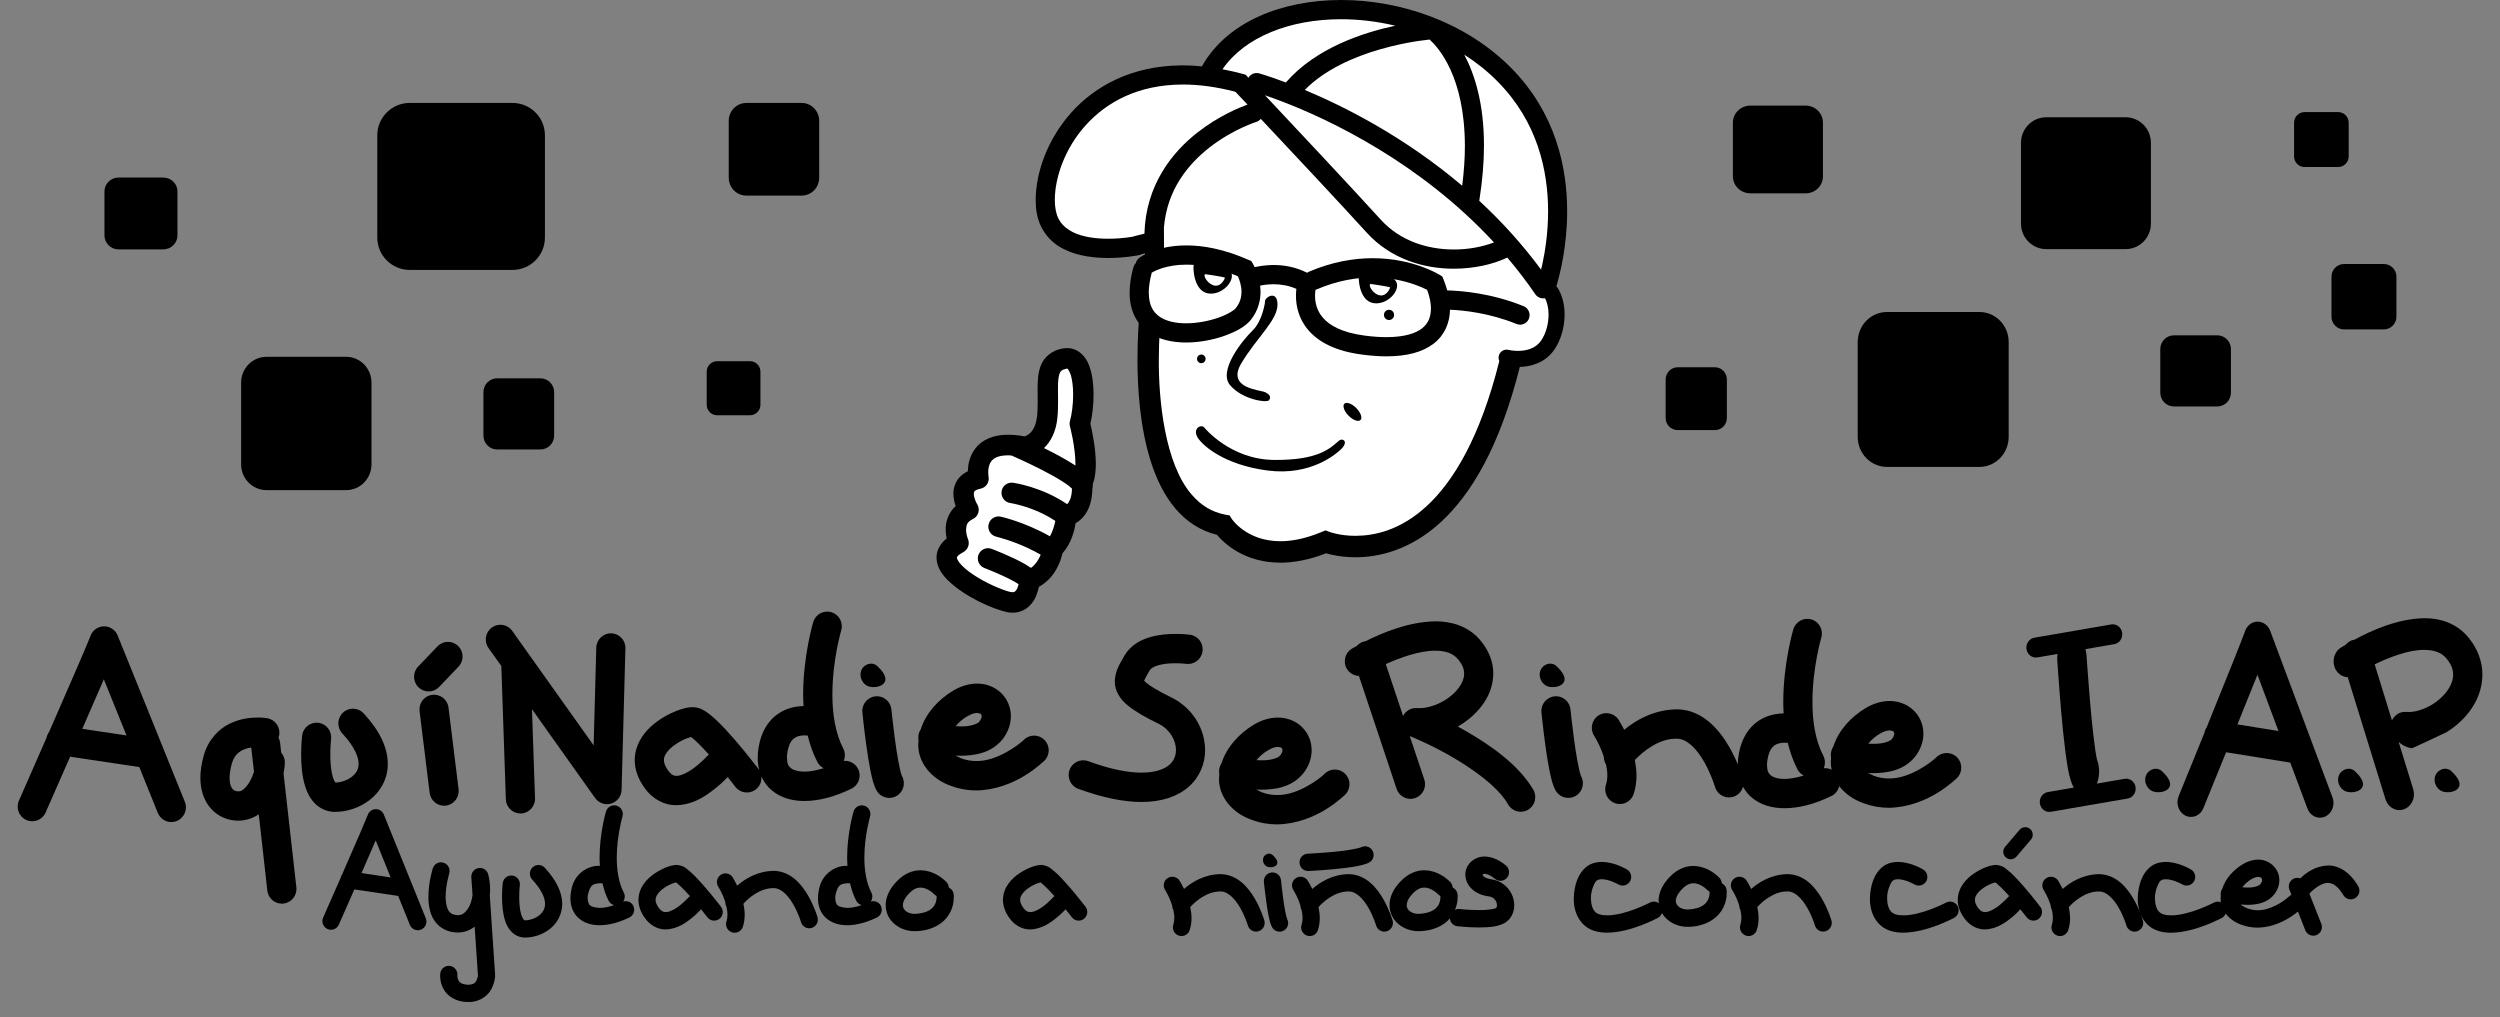 <?xml version="1.0" encoding="utf-8"?>
<!-- Generator: Adobe Illustrator 25.0.0, SVG Export Plug-In . SVG Version: 6.00 Build 0)  -->
<svg version="1.1" id="Capa_1" xmlns="http://www.w3.org/2000/svg" xmlns:xlink="http://www.w3.org/1999/xlink" x="0px" y="0px"
	 viewBox="0 0 853 347" style="enable-background:new 0 0 853 347;" xml:space="preserve">
<rect x="0" y="0" width="853" height="347" fill="#808080" stroke="none"/>
<style type="text/css">
	.st0{fill:#FFFFFF;}
	.st1{fill-rule:evenodd;clip-rule:evenodd;}
	.st2{fill:none;}
</style>
<g>
	<polygon class="st0" points="348.37,204.76 369.33,168.75 370.25,125.76 360.67,122.45 356.22,140.04 351.71,153.14 339.4,152.49 
		329.07,167.08 323.61,190.47 334.95,201.42 	"/>
	<g>
		<g>
			<path id="XMLID_122_" d="M55.6,255.08c-0.01-0.03-0.02-0.07-0.03-0.1c-6.69-16.55-15.43-38.15-15.43-38.17
				c-0.79-1.94-2.74-3.21-4.85-3.1c-2.08,0.1-3.88,1.49-4.5,3.49l0,0c-0.52,1.51-6.77,15.93-12.66,29.38
				c-0.46,1.06-0.92,2.11-1.37,3.15c-0.41,0.57-0.72,1.21-0.87,1.96c-5.05,11.54-9.42,21.46-9.43,21.48
				c-1.12,2.53,0.01,5.5,2.53,6.61c2.51,1.13,5.46-0.01,6.57-2.54l0,0c0,0,3.78-8.59,8.37-19.05l23.6,3.53
				c3.45,8.57,6.15,15.19,6.31,15.62c0.78,1.96,2.66,3.15,4.63,3.15c0.62,0,1.24-0.11,1.84-0.36c2.55-1.03,3.8-3.95,2.78-6.51
				C62.88,273.09,59.61,264.99,55.6,255.08z M28.08,248.68c2.62-6.01,5.23-11.99,7.35-16.91c2.22,5.51,5,12.4,7.73,19.16
				L28.08,248.68z"/>
			<path id="XMLID_119_" d="M96.74,263.88c0.25-1.28,0.43-2.55,0.45-3.8c0-1.25-0.49-2.39-1.24-3.27l-0.38-3.39
				c-0.07-0.63-0.26-1.2-0.53-1.74c0.1-0.27,0.18-0.56,0.23-0.86c0.45-2.72-1.38-5.3-4.08-5.76c-0.2-0.05-1.42-0.24-3.22-0.24
				c-2.4,0.01-5.97,0.31-9.65,2.12c-3.68,1.77-7.37,5.49-8.84,10.98c-0.73,2.67-1.11,5.15-1.11,7.48
				c-0.01,4.17,1.25,7.94,3.72,10.62c2.41,2.66,5.84,3.99,9.12,3.99c0.02,0,0.04,0,0.06,0c0.67,0,1.24-0.05,1.73-0.11
				c2.07-0.32,3.81-1.07,5.29-2.05l2.92,26.02c0.29,2.56,2.44,4.46,4.95,4.46c0.18,0,0.37-0.02,0.56-0.04
				c2.73-0.3,4.71-2.79,4.4-5.53L96.74,263.88z M85.21,266.67c-1.29,2.3-2.91,3.33-3.42,3.3c-0.18,0.02-0.39,0.03-0.52,0.03
				c-0.86-0.02-1.38-0.26-1.86-0.74c-0.46-0.52-1.07-1.56-1.07-3.84c0-1.27,0.2-2.85,0.73-4.77c0.84-2.83,2.05-3.83,3.66-4.71
				c0.9-0.45,1.97-0.74,2.99-0.89l0.94,8.26C86.31,264.43,85.82,265.64,85.21,266.67z"/>
			<path id="XMLID_118_" d="M117.02,243.15c-2.01,1.89-2.13,5.06-0.24,7.08c4.51,4.85,5.6,8.39,5.58,10.4
				c-0.03,1.93-0.8,3.19-2.37,4.45c-1.53,1.19-3.85,1.94-5.57,1.93c-0.24-0.29-0.86-1.46-1.18-3.17c-0.39-1.92-0.54-4.31-0.54-6.41
				c0-3,0.28-5.25,0.26-5.26c0.33-2.75-1.63-5.23-4.35-5.56c-2.73-0.32-5.21,1.64-5.52,4.39l0,0c-0.02,0.12-0.34,2.83-0.34,6.42
				c0.02,3.31,0.21,7.3,1.45,11.13c0.64,1.9,1.54,3.84,3.21,5.55c1.59,1.68,4.15,2.91,6.78,2.91c0.05,0,0.11,0,0.15,0
				c4.03-0.02,8.16-1.31,11.67-3.96c3.48-2.6,6.34-7.04,6.3-12.44c-0.02-5.54-2.74-11.28-8.26-17.23
				C122.17,241.38,119.03,241.26,117.02,243.15z"/>
			<path id="XMLID_117_" d="M153.03,241.43c-0.33-2.74-2.82-4.7-5.55-4.35c-2.73,0.33-4.66,2.85-4.32,5.58l3.43,27.85
				c0.31,2.54,2.46,4.4,4.93,4.4c0.21,0,0.41-0.02,0.62-0.04c2.73-0.34,4.66-2.85,4.33-5.6L153.03,241.43z"/>
			<path id="XMLID_116_" d="M149.26,220.54l-6.59,6.89c-1.92,2-1.85,5.17,0.14,7.08c0.96,0.93,2.21,1.41,3.45,1.41
				c1.3,0,2.6-0.53,3.58-1.55l6.59-6.9c1.92-1.99,1.86-5.16-0.13-7.08C154.31,218.48,151.17,218.54,149.26,220.54z"/>
			<path id="XMLID_115_" d="M399.78,238.02c-4.53-2.2-7.36-3.94-8.66-5.05c-0.36-0.3-0.6-0.55-0.75-0.71c0.2-0.55,0.9-1.84,1.9-3.53
				c0.21-0.46,1.08-1.2,2.89-1.73c1.73-0.52,4.04-0.71,5.9-0.69c1.09,0,2.03,0.05,2.68,0.1c0.66,0.06,0.95,0.1,0.95,0.1
				c2.73,0.37,5.25-1.55,5.61-4.29c0.38-2.74-1.53-5.28-4.25-5.64l0,0c-0.15-0.02-2.16-0.29-4.98-0.29
				c-2.47,0.01-5.54,0.19-8.68,1.11c-3.08,0.9-6.62,2.64-8.76,6.35c-1.29,2.48-3.08,4.64-3.27,8.72c-0.04,3.35,2,6.3,4.43,8.22
				c2.5,2.06,5.8,3.94,10.63,6.33c3.7,1.8,5.85,5.66,5.82,8.88c-0.03,2-0.67,3.64-2.24,5.04c-1.57,1.38-4.46,2.67-9.5,2.69
				c-4.46,0.01-10.51-1.08-18.19-3.91c-2.58-0.95-5.45,0.39-6.39,2.99c-0.93,2.59,0.38,5.48,2.97,6.43c8.48,3.11,15.6,4.5,21.61,4.5
				c0,0,0.02,0,0.03,0c6.7,0,12.16-1.8,16-5.14c3.85-3.34,5.69-8.08,5.65-12.61C411.14,248.63,406.92,241.59,399.78,238.02z"/>
			<path id="XMLID_112_" d="M451.98,263.99c0,0-0.04,0.05-0.25,0.23c-1.42,1.4-8.85,7.19-16.02,7.04c-1.66,0-3.3-0.26-5-0.87
				c-0.82-0.35-1.5-0.67-2.06-0.98c0.58,0.02,1.16,0.03,1.76,0.03c4.52-0.06,10.32-0.66,14.38-5.71c1.78-2.33,2.75-5.06,2.75-7.76
				c0-3.01-1.21-5.9-3.34-7.94c-2.1-2.05-5.08-3.21-8.18-3.2c-2.74,0-5.57,0.84-8.29,2.46c-4.9,3.01-9.16,7.53-10.93,13.08
				c-0.29,0.46-0.54,0.97-0.68,1.52c-0.2,0.75-0.22,1.5-0.08,2.22c-0.06,0.46-0.08,0.92-0.11,1.41
				c-0.18,5.99,4.26,11.91,11.38,14.28c2.87,1.06,5.73,1.48,8.42,1.48c13.55-0.22,22.81-9.86,23.21-10.11
				c1.98-1.93,2.02-5.11,0.09-7.08C457.1,262.1,453.96,262.05,451.98,263.99z M432.77,255.92c1.47-0.87,2.56-1.08,3.25-1.08
				c1.51,0.16,1.43,0.49,1.56,1.12c-0.01,0.32-0.09,0.88-0.71,1.69c-0.39,0.81-3.01,1.85-6.45,1.76c-0.57,0-1.15-0.02-1.71-0.05
				C429.83,258.01,431.24,256.77,432.77,255.92z"/>
			<path id="XMLID_111_" d="M539.39,264.6c-0.63-1.47-1.72-7.62-2.38-12.73c-0.7-5.2-1.15-9.79-1.16-9.79
				c-0.27-2.77-2.71-4.78-5.45-4.49c-2.74,0.28-4.73,2.72-4.46,5.48c0.01,0.03,0.54,5.39,1.34,11.24c0.4,2.92,0.88,5.97,1.4,8.62
				c0.62,2.73,0.91,4.64,2.18,6.94c0.95,1.53,2.57,2.37,4.25,2.37c0.89,0,1.79-0.23,2.6-0.74c2.35-1.44,3.08-4.52,1.63-6.89
				L539.39,264.6z"/>
			<path id="XMLID_107_" d="M660.72,258.34c0,0-0.03,0.04-0.25,0.24c-1.42,1.39-8.85,7.18-16.02,7.03c-1.65,0-3.3-0.25-5-0.87
				c-0.83-0.36-1.5-0.68-2.07-0.99c0.59,0.03,1.17,0.05,1.77,0.05c4.51-0.06,10.31-0.69,14.37-5.72c1.78-2.34,2.75-5.07,2.74-7.77
				c0.01-3-1.21-5.9-3.34-7.93c-2.11-2.05-5.07-3.2-8.18-3.2c-2.74,0-5.57,0.85-8.28,2.47c-4.92,3-9.17,7.53-10.94,13.09
				c-0.29,0.45-0.53,0.95-0.67,1.51c-0.2,0.73-0.23,1.48-0.09,2.19c-0.06,0.46-0.09,0.94-0.1,1.42c-0.02,0.93,0.1,1.86,0.29,2.77
				c-0.82-0.41-1.74-0.6-2.68-0.52c0.54-1.32,0.55-2.88-0.15-4.24c-2.72-5.15-3.74-11.89-3.72-18.43c0-5.75,0.75-11.3,1.53-15.35
				c0.37-2.02,0.76-3.68,1.04-4.82c0.29-1.13,0.45-1.69,0.45-1.69c0.79-2.64-0.72-5.44-3.35-6.23c-2.65-0.78-5.41,0.74-6.19,3.39
				h-0.01c-0.05,0.26-3.4,11.49-3.42,24.71c0,1.3,0.04,2.63,0.12,3.96c-2.55,0.06-5.75,0.59-8.78,2.68
				c-3.18,2.17-5.65,6.08-6.5,11.09c-0.22,1.24-0.34,2.46-0.35,3.63c-0.76-1.84-1.78-4.01-3.1-6.25c-1.64-2.81-3.76-5.75-6.6-8.17
				c-2.75-2.36-6.42-4.25-10.72-4.36c-0.2-0.01-0.34-0.01-0.41-0.01c-0.05,0-0.06,0-0.06,0c-7.84,0.17-13.83,3.63-17.88,6.99
				c-1.01-2.02-1.84-3.27-1.9-3.42c-1.49-2.31-4.59-2.97-6.89-1.46c-2.3,1.5-2.96,4.61-1.44,6.93h-0.01c0.01,0,0.23,0.33,0.66,1.11
				c0.72,1.27,1.81,3.55,2.65,6.07c0,0.93,0.26,1.84,0.75,2.63c0.27,1.26,0.46,2.52,0.43,3.69c0,1.17-0.16,2.23-0.47,3.18
				c-0.86,2.63,0.56,5.47,3.17,6.33c0.51,0.18,1.04,0.27,1.55,0.27c2.1,0,4.05-1.34,4.74-3.44c0.71-2.13,0.97-4.28,0.97-6.33
				c-0.04-1.82-0.25-3.58-0.56-5.26c2.61-2.76,8.22-7.43,14.25-7.26c0,0,0.01-0.01,0.04-0.01l0.09,0.01
				c1.58,0.02,3.02,0.64,4.64,2.01c2.42,2.01,4.7,5.68,6.14,8.84c0.74,1.58,1.3,3.01,1.67,4.04c0.35,1.01,0.5,1.53,0.51,1.53
				c0.62,2.18,2.62,3.61,4.77,3.61c0.46,0,0.92-0.06,1.4-0.2c1.71-0.5,2.93-1.85,3.39-3.45c0.8,1.45,1.83,2.76,3.11,3.79
				c3.13,2.58,7.06,3.54,11.08,3.54c5.06,0,10.51-1.49,16.01-4.19c1.38-0.68,2.29-1.94,2.63-3.35c1.98,2.58,4.89,4.7,8.51,5.9
				c2.86,1.05,5.72,1.49,8.41,1.49c13.55-0.22,22.81-9.87,23.22-10.1c1.97-1.93,2-5.11,0.09-7.09
				C665.84,256.46,662.7,256.43,660.72,258.34z M641.51,250.29c1.46-0.87,2.55-1.08,3.24-1.08c1.51,0.16,1.43,0.48,1.57,1.11
				c-0.01,0.35-0.11,0.89-0.71,1.7c-0.39,0.82-3.02,1.84-6.45,1.77c-0.57,0-1.14-0.02-1.72-0.05
				C638.57,252.39,639.98,251.13,641.51,250.29z M604.15,264.51c-0.71-0.66-1.2-1.3-1.25-3.44c0-0.6,0.05-1.3,0.2-2.11
				c0.6-3.06,1.54-4.01,2.37-4.64c0.87-0.62,2.16-0.92,3.51-0.91c0.35,0,0.7,0.03,1.01,0.06c0.76,3.09,1.81,6.13,3.31,9.04
				c0.49,0.94,1.25,1.64,2.12,2.1c-2.43,0.76-4.7,1.16-6.52,1.16C606.45,265.77,604.88,265.15,604.15,264.51z"/>
			<path id="XMLID_104_" d="M500.32,249.52c-0.99-0.57-1.95-1.1-2.9-1.61c1.22-0.71,2.4-1.51,3.51-2.38
				c4.68-3.69,8.53-9.06,8.57-15.71c0.04-3.99-1.57-8.1-4.6-11.57c-4.09-4.73-9.91-6.28-15.14-6.25
				c-9.21,0.11-18.45,4.05-23.82,6.78c-0.3,0.04-0.6,0.11-0.91,0.2c-0.83,0.3-1.5,0.78-2.06,1.38c-1.02,0.57-1.66,0.95-1.72,0.97
				c-2.36,1.42-3.11,4.5-1.7,6.88c0.91,1.51,2.49,2.35,4.11,2.41l12.86,38.54c0.71,2.08,2.66,3.42,4.73,3.42
				c0.53,0,1.06-0.09,1.58-0.28c2.61-0.87,4.01-3.71,3.14-6.33L481,251.12c0.08,0.05,0.17,0.09,0.26,0.13c0,0,1.56,0.63,4.16,1.83
				c7.78,3.46,24.34,12.67,29.15,21.41c0.94,1.59,2.6,2.48,4.31,2.48c0.85,0,1.71-0.22,2.51-0.68c2.36-1.41,3.17-4.47,1.76-6.86
				C518,260.74,508.52,254.31,500.32,249.52z M494.79,237.65c-3.05,2.45-7.31,4.01-10.49,3.97c-0.33,0-0.63-0.01-0.85-0.03
				c-2-0.14-3.83,0.97-4.73,2.68l-5.89-17.68c4.86-2.21,11.66-4.64,16.94-4.57c3.59,0.04,5.95,0.91,7.63,2.84
				c1.72,2,2.14,3.53,2.17,4.97C499.62,232.16,497.94,235.19,494.79,237.65z"/>
			<path id="XMLID_103_" d="M208.57,216.09c-2.75-0.07-5.04,2.11-5.12,4.86l-0.9,33.37l-27.78-39.06c-1.59-2.25-4.7-2.77-6.94-1.16
				c-2.24,1.61-2.76,4.75-1.16,6.99v-0.01l4.38,6.17l1.55,45.48c0.09,2.7,2.3,4.83,4.97,4.83c0.06,0,0.12,0,0.18,0
				c2.75-0.09,4.89-2.42,4.8-5.18l-1.04-30.4l21.55,30.31c0.94,1.33,2.48,2.1,4.05,2.1c0.48,0,0.98-0.07,1.45-0.22
				c2.05-0.63,3.46-2.52,3.52-4.65l1.31-48.28C213.48,218.47,211.32,216.16,208.57,216.09z"/>
			<path id="XMLID_99_" d="M287.88,259.61c0.54-1.32,0.54-2.86-0.16-4.23c-2.7-5.15-3.72-11.89-3.71-18.41
				c0-5.76,0.75-11.31,1.51-15.37c0.38-2.01,0.77-3.68,1.06-4.82c0.28-1.14,0.43-1.68,0.43-1.68c0.8-2.66-0.71-5.44-3.35-6.22
				c-2.64-0.78-5.4,0.72-6.19,3.37c-0.06,0.26-3.42,11.48-3.44,24.72c0.01,1.29,0.06,2.62,0.14,3.94c-2.55,0.05-5.76,0.6-8.77,2.69
				c-3.2,2.17-5.66,6.06-6.51,11.1c-0.23,1.32-0.36,2.61-0.36,3.88c-0.02,1.45,0.17,2.88,0.54,4.24c-0.09-0.15-0.17-0.31-0.29-0.46
				c-0.04-0.04-3.7-4.87-7.94-9.81c-2.13-2.46-4.39-4.94-6.53-6.94c-1.08-1.01-2.12-1.9-3.24-2.66c-1.18-0.71-2.24-1.56-4.7-1.67
				c-1.97,0.03-3.5,0.52-5.43,1.22c-2.82,1.11-6.05,2.83-8.92,5.47c-2.8,2.59-5.43,6.42-5.45,11.39c-0.01,3.2,1.19,6.51,3.39,9.53
				c2.6,3.72,6.72,5.85,10.57,5.85c0.09,0,0.18,0,0.25-0.01c6.48-0.15,11.26-3.96,14.97-7.14c0.93-0.85,1.8-1.68,2.55-2.45
				c1.56,1.96,2.58,3.29,2.58,3.3c1.67,2.19,4.79,2.61,6.99,0.93c1.43-1.09,2.08-2.83,1.9-4.51c0.84,1.91,2.06,3.6,3.65,4.89
				c3.14,2.58,7.07,3.55,11.09,3.55c5.06-0.02,10.51-1.51,16-4.2c2.47-1.21,3.5-4.21,2.29-6.69
				C291.86,260.47,289.87,259.44,287.88,259.61z M236.84,261.98c-2.34,1.8-4.83,2.81-6.06,2.74c-0.97-0.09-1.43-0.07-2.78-1.76
				c-1.24-1.72-1.46-2.81-1.47-3.6c-0.12-1.44,1.31-3.62,4.03-5.43c1.28-0.88,2.75-1.61,3.93-2.06c0.5-0.18,0.94-0.34,1.29-0.43
				c1.29,0.92,3.68,3.32,6.07,5.99C240.53,258.82,238.74,260.57,236.84,261.98z M269.75,262c-0.71-0.65-1.2-1.29-1.25-3.43
				c-0.01-0.61,0.05-1.3,0.19-2.11c0.6-3.08,1.54-4.01,2.38-4.65c0.86-0.62,2.16-0.91,3.51-0.9c0.36,0,0.68,0.02,1.01,0.06
				c0.75,3.09,1.81,6.14,3.31,9.05c0.49,0.94,1.25,1.64,2.12,2.09c-2.45,0.75-4.7,1.18-6.52,1.17
				C272.04,263.27,270.48,262.64,269.75,262z"/>
			<path id="XMLID_96_" d="M349.36,252.41c0-0.02-0.05,0.04-0.25,0.23c-1.43,1.38-8.86,7.17-16.03,7.02c-1.65,0-3.3-0.25-5-0.87
				c-0.83-0.35-1.5-0.68-2.06-0.99c0.58,0.03,1.16,0.05,1.77,0.06c4.52-0.08,10.31-0.68,14.38-5.73c1.77-2.34,2.74-5.06,2.74-7.76
				c0.01-2.99-1.22-5.89-3.33-7.93c-2.12-2.05-5.08-3.22-8.19-3.2c-2.73,0.01-5.56,0.84-8.28,2.46c-4.91,3.01-9.16,7.53-10.93,13.09
				c-0.3,0.44-0.53,0.95-0.68,1.51c-0.2,0.76-0.22,1.51-0.09,2.22c-0.06,0.46-0.08,0.93-0.09,1.4c-0.18,6.01,4.25,11.91,11.37,14.3
				c2.86,1.05,5.71,1.48,8.41,1.48c13.56-0.22,22.79-9.87,23.22-10.11c1.97-1.94,2.02-5.11,0.08-7.08
				C354.47,250.52,351.33,250.47,349.36,252.41z M330.14,244.35c1.47-0.88,2.55-1.09,3.24-1.09c1.52,0.17,1.44,0.49,1.57,1.12
				c-0.01,0.34-0.1,0.88-0.7,1.7c-0.4,0.81-3.03,1.85-6.46,1.77c-0.58,0-1.15-0.02-1.73-0.07
				C327.19,246.43,328.59,245.18,330.14,244.35z"/>
			<path id="XMLID_95_" d="M307.67,264.6c-0.62-1.47-1.72-7.62-2.37-12.73c-0.69-5.2-1.15-9.79-1.15-9.79
				c-0.28-2.77-2.72-4.78-5.45-4.49c-2.73,0.28-4.74,2.72-4.45,5.48c0,0.03,0.52,5.39,1.34,11.24c0.41,2.92,0.87,5.97,1.4,8.62
				c0.62,2.73,0.91,4.64,2.19,6.94c0.94,1.53,2.58,2.37,4.25,2.37c0.89,0,1.8-0.23,2.61-0.74c2.33-1.44,3.06-4.52,1.62-6.89
				L307.67,264.6z"/>
			<path id="XMLID_94_" class="st1" d="M299.41,227.33c0,0-1.61-1.79-4.07-0.33c-2.43,1.47-2.27,5.23,0.32,6.88
				C298.27,235.51,306.23,233.72,299.41,227.33z"/>
			<g>
				<g>
					<path id="XMLID_93_" class="st1" d="M803.56,263.19c0,0-1.62-1.8-4.08-0.32c-2.43,1.47-2.27,5.24,0.33,6.88
						C802.42,271.39,810.4,269.58,803.56,263.19z"/>
					<path id="XMLID_90_" d="M774.58,215.22c-0.72-1.95-2.54-3.21-4.48-3.11c-1.92,0.1-3.6,1.5-4.18,3.49l0,0
						c-0.49,1.51-6.27,15.96-11.74,29.43c-0.42,1.06-0.85,2.11-1.27,3.16c-0.39,0.57-0.65,1.22-0.8,1.95
						c-4.68,11.57-8.76,21.52-8.76,21.54c-1.04,2.53,0.02,5.5,2.34,6.62c2.34,1.13,5.06-0.01,6.1-2.54h-0.01
						c0.01-0.01,3.5-8.6,7.76-19.09l21.9,3.53c3.21,8.58,5.69,15.22,5.85,15.64c0.72,1.97,2.45,3.16,4.28,3.16
						c0.58,0,1.15-0.11,1.71-0.36c2.38-1.04,3.53-3.96,2.59-6.52C795.37,270.73,774.6,215.25,774.58,215.22z M763.42,247.16
						c2.43-6.02,4.84-12.02,6.82-16.94c2.05,5.52,4.65,12.43,7.17,19.2L763.42,247.16z"/>
					<path id="XMLID_89_" class="st1" d="M836.49,263.2c0,0-1.63-1.81-4.07-0.33c-2.43,1.46-2.28,5.23,0.34,6.88
						C835.36,271.38,843.32,269.57,836.49,263.2z"/>
					<path id="XMLID_86_" d="M834.88,249.75c1.22-0.76,2.41-1.63,3.52-2.57c4.69-4,8.54-9.79,8.59-16.99
						c0.04-4.3-1.58-8.75-4.61-12.5c-4.1-5.11-9.92-6.8-15.17-6.76c-9.23,0.12-18.49,4.38-23.86,7.33c-0.3,0.04-0.61,0.12-0.92,0.22
						c-0.83,0.32-1.5,0.84-2.07,1.49c-1.02,0.62-1.66,1.02-1.73,1.05c-2.36,1.54-3.11,4.87-1.7,7.43c0.91,1.64,2.5,2.55,4.12,2.6
						l12.88,41.66c0.71,2.25,2.66,3.7,4.74,3.7c0.53,0,1.06-0.1,1.58-0.3c2.62-0.94,4.01-4.01,3.14-6.84l-4.96-16.07
						c0.08,0.05,0.16,0.1,0.26,0.14c0,0,1.31,1.45,4.17,1.97C823.13,255.37,834.88,249.75,834.88,249.75z M832.24,238.65
						c-3.06,2.66-7.32,4.34-10.51,4.29c-0.33,0-0.63-0.01-0.86-0.04c-2.01-0.14-3.83,1.05-4.74,2.89l-5.89-19.11
						c4.87-2.38,11.68-5.02,16.96-4.94c3.6,0.04,5.96,0.98,7.65,3.07c1.72,2.17,2.15,3.81,2.17,5.37
						C837.08,232.72,835.4,236,832.24,238.65z"/>
					<path id="XMLID_85_" class="st1" d="M737.74,263.2c0,0-1.63-1.81-4.07-0.33c-2.43,1.46-2.28,5.23,0.34,6.88
						C736.61,271.38,744.58,269.57,737.74,263.2z"/>
					<path d="M724.92,265.73l-9.47,1.63c0.98-2.44,1.07-5.63,0.02-8.26l0.02-0.01c-0.63-2.31-1.73-11.96-2.39-19.97
						c-0.7-8.16-1.16-15.36-1.17-15.36c-0.05-0.81-0.2-1.56-0.39-2.27l9.84-1.7c1.78-0.31,2.99-2.06,2.7-3.92
						c-0.29-1.86-1.97-3.12-3.75-2.81l-26.19,4.52c-1.78,0.31-2.99,2.06-2.7,3.92l0,0c0.29,1.86,1.97,3.12,3.74,2.81l6.84-1.18
						c-0.08,0.71-0.12,1.43-0.08,2.18c0.01,0.05,0.55,8.46,1.35,17.63c0.41,4.58,0.88,9.37,1.42,13.52
						c0.62,4.28,0.91,7.27,2.2,10.89c0.2,0.51,0.46,0.95,0.72,1.36l-8.92,1.54c-1.78,0.31-2.98,2.07-2.69,3.92l0,0
						c0.29,1.86,1.97,3.12,3.75,2.81l26.19-4.52c1.78-0.31,2.98-2.06,2.69-3.92C728.37,266.68,726.7,265.43,724.92,265.73z"/>
				</g>
			</g>
			<path id="XMLID_84_" class="st1" d="M531.13,227.33c0,0-1.62-1.79-4.06-0.33c-2.43,1.47-2.27,5.23,0.33,6.88
				C529.99,235.51,537.96,233.72,531.13,227.33z"/>
		</g>
		<g id="XMLID_40_">
			<g id="XMLID_43_">
				<path id="XMLID_81_" d="M130.96,277.92c-0.47-1.16-1.62-1.9-2.85-1.83c-1.24,0.05-2.31,0.9-2.68,2.09
					c-0.02,0.21-3.99,9.45-7.72,17.92c-0.35,0.82-0.71,1.64-1.06,2.44c-0.2,0.29-0.35,0.62-0.43,0.99
					c-3.19,7.26-5.95,13.55-5.97,13.56c-0.65,1.48,0.02,3.24,1.49,3.89c1.48,0.67,3.22-0.01,3.88-1.5c0,0,2.39-5.42,5.28-12.01
					l14.96,2.22c2.18,5.39,3.87,9.58,3.98,9.85c0.46,1.15,1.56,1.86,2.73,1.86c0.35,0,0.73-0.08,1.08-0.21
					c1.51-0.61,2.24-2.32,1.64-3.84C144.95,312.5,130.96,277.92,130.96,277.92z M123.35,297.89c1.76-4.04,3.47-7.98,4.84-11.14
					c1.44,3.58,3.29,8.16,5.1,12.63L123.35,297.89z"/>
				<path id="XMLID_80_" d="M181.72,295.93c-1.18,1.11-1.24,2.98-0.13,4.17c3.44,3.71,4.4,6.54,4.38,8.33
					c-0.02,1.71-0.76,2.91-2.09,3.96c-1.31,1.03-3.23,1.63-4.7,1.62c-0.33-0.02-0.58,0.01-1.28-1.75c-0.54-1.61-0.76-4.13-0.74-6.22
					c0-2.29,0.21-4.01,0.21-4.02c0.18-1.62-0.98-3.09-2.57-3.28c-1.62-0.19-3.08,0.97-3.27,2.58v-0.01c0,0.08-0.24,2.07-0.24,4.72
					c0.01,2.44,0.17,5.37,1.04,8.08c0.74,2.57,2.96,5.79,6.83,5.79c0.01,0,0.02,0,0.02,0c5.41-0.01,12.46-3.7,12.66-11.47
					c-0.02-3.87-1.93-7.99-5.98-12.37C184.76,294.88,182.91,294.81,181.72,295.93z"/>
				<path id="XMLID_77_" d="M240.54,302.68c-1.45-1.68-2.99-3.37-4.45-4.74c-1.63-1.3-2.36-2.52-5.12-2.84
					c-2.28,0.1-4.75,1.09-7.56,2.89c-2.63,1.81-5.51,4.7-5.57,9.04c-0.01,2.09,0.77,4.26,2.25,6.27c1.73,2.44,4.39,3.82,6.88,3.82
					c0.06,0,0.1,0,0.17,0c4.22-0.11,7.45-2.63,9.96-4.8c0.8-0.72,1.51-1.42,2.12-2.07c1.27,1.59,2.12,2.71,2.13,2.71
					c0.98,1.3,2.82,1.54,4.11,0.56c1.29-1,1.53-2.85,0.54-4.14C245.96,309.37,243.45,306.05,240.54,302.68z M233.17,307.92
					c-2.01,1.88-4.68,3.4-6.05,3.29c-0.82-0.06-1.33-0.15-2.33-1.4c-0.9-1.27-1.09-2.11-1.1-2.77c-0.06-1.24,1.07-2.85,2.99-4.14
					c0.92-0.63,1.95-1.13,2.8-1.47c0.43-0.15,0.81-0.28,1.1-0.34c0.03-0.01,0.06-0.02,0.08-0.02c0.78,0.55,2.85,2.53,4.73,4.65
					C234.81,306.35,234.05,307.14,233.17,307.92z"/>
				<path id="XMLID_74_" d="M364.92,302.68c-1.46-1.68-2.99-3.37-4.45-4.74c-1.62-1.3-2.37-2.52-5.12-2.84
					c-2.28,0.1-4.75,1.09-7.57,2.89c-2.62,1.81-5.5,4.7-5.57,9.04c-0.01,2.09,0.77,4.26,2.25,6.27c1.72,2.44,4.39,3.82,6.88,3.82
					c0.06,0,0.11,0,0.16,0c4.23-0.11,7.46-2.63,9.96-4.8c0.8-0.72,1.52-1.42,2.12-2.07c1.27,1.59,2.13,2.71,2.14,2.71
					c0.98,1.3,2.82,1.54,4.1,0.56c1.3-1,1.54-2.85,0.56-4.14C370.34,309.37,367.83,306.05,364.92,302.68z M357.55,307.92
					c-2.01,1.88-4.68,3.4-6.06,3.29c-0.81-0.06-1.31-0.15-2.31-1.4c-0.9-1.27-1.1-2.11-1.11-2.77c-0.06-1.24,1.07-2.85,2.99-4.14
					c0.92-0.63,1.95-1.13,2.8-1.47c0.43-0.15,0.81-0.28,1.1-0.34c0.03-0.01,0.06-0.02,0.08-0.02c0.78,0.55,2.85,2.53,4.72,4.66
					C359.19,306.35,358.42,307.14,357.55,307.92z"/>
				<path id="XMLID_71_" d="M696.13,309.4c-0.02-0.03-2.53-3.35-5.43-6.72c-1.47-1.68-3.01-3.37-4.46-4.74
					c-1.63-1.3-2.37-2.52-5.13-2.84c-2.27,0.1-4.75,1.09-7.56,2.89c-2.62,1.81-5.5,4.7-5.57,9.04c-0.01,2.09,0.77,4.26,2.25,6.27
					c1.73,2.44,4.38,3.82,6.88,3.82c0.05,0,0.1,0,0.16,0c4.22-0.11,7.46-2.63,9.97-4.8c0.79-0.72,1.51-1.42,2.1-2.07
					c1.28,1.59,2.14,2.71,2.14,2.71c0.99,1.3,2.82,1.54,4.1,0.56c1.3-1,1.54-2.85,0.57-4.14H696.13z M683.31,307.92
					c-2,1.88-4.67,3.4-6.05,3.29c-0.82-0.06-1.32-0.15-2.33-1.4c-0.9-1.27-1.08-2.11-1.09-2.77c-0.06-1.24,1.06-2.85,2.99-4.14
					c0.92-0.63,1.96-1.13,2.81-1.47c0.41-0.15,0.81-0.28,1.09-0.34c0.02-0.01,0.05-0.02,0.08-0.02c0.78,0.55,2.85,2.53,4.72,4.65
					C684.96,306.35,684.2,307.14,683.31,307.92z"/>
				<path id="XMLID_68_" d="M212.64,307.61c0.59-0.88,0.73-2.02,0.21-3.02c-1.76-3.36-2.42-7.72-2.41-11.93
					c-0.01-7.43,1.98-14.07,1.95-14.09c0.46-1.57-0.43-3.2-1.99-3.67c-1.55-0.46-3.18,0.44-3.64,2v0
					c-0.04,0.15-2.18,7.34-2.19,15.77c0,0.92,0.06,1.84,0.11,2.77c-0.01,0-0.02,0-0.02,0c-3.2-0.27-8.83,1.99-9.8,8.64
					c-0.15,0.82-0.24,1.64-0.24,2.44c-0.03,2.76,1.07,5.35,3.04,6.95c1.95,1.6,4.42,2.22,6.94,2.22c3.18-0.01,6.64-0.95,10.14-2.65
					c1.46-0.72,2.06-2.49,1.35-3.95C215.46,307.77,213.99,307.21,212.64,307.61z M200.5,306.52c0-0.39,0.03-0.87,0.14-1.4
					c0.88-3.75,2.12-3.49,4.02-3.77c0.33,0,0.63,0.02,0.91,0.06c0.48,2.02,1.11,4.02,2.09,5.92c0.4,0.78,1.1,1.29,1.88,1.49
					c-1.85,0.64-3.55,0.97-4.92,0.96C201.3,309.45,200.71,309.04,200.5,306.52z"/>
				<path id="XMLID_65_" d="M297.12,307.61c0.59-0.88,0.73-2.02,0.21-3.02c-1.77-3.36-2.41-7.72-2.41-11.93
					c-0.02-7.43,1.98-14.07,1.94-14.09c0.46-1.57-0.43-3.2-1.98-3.67c-1.55-0.46-3.19,0.44-3.65,2v0
					c-0.04,0.15-2.18,7.34-2.19,15.77c0,0.92,0.06,1.84,0.12,2.77c-0.02,0-0.03,0-0.04,0c-3.19-0.27-8.82,1.99-9.8,8.64
					c-0.15,0.82-0.23,1.64-0.23,2.44c-0.03,2.76,1.06,5.35,3.03,6.95c1.95,1.6,4.42,2.22,6.95,2.22c3.18-0.01,6.64-0.95,10.14-2.65
					c1.46-0.72,2.06-2.49,1.35-3.95C299.94,307.77,298.47,307.21,297.12,307.61z M284.98,306.52c0-0.39,0.04-0.87,0.14-1.4
					c0.88-3.75,2.12-3.49,4.02-3.77c0.32,0,0.63,0.02,0.91,0.06c0.47,2.02,1.11,4.02,2.09,5.92c0.41,0.78,1.1,1.29,1.88,1.49
					c-1.84,0.64-3.55,0.97-4.92,0.96C285.78,309.45,285.2,309.04,284.98,306.52z"/>
				<path id="XMLID_64_" d="M439.11,313.38c-0.35-0.84-0.99-4.41-1.37-7.37c-0.4-3.02-0.66-5.68-0.66-5.69
					c-0.16-1.62-1.6-2.8-3.22-2.63c-1.61,0.16-2.78,1.61-2.62,3.24l-0.01-0.01c0.01,0.02,0.32,3.12,0.79,6.52
					c0.22,1.7,0.49,3.47,0.81,4.99c0.36,1.6,0.52,2.7,1.27,4.05c0.55,0.91,1.51,1.41,2.5,1.41c0.52,0,1.06-0.15,1.53-0.44
					c1.38-0.85,1.81-2.67,0.96-4.05L439.11,313.38z"/>
				<path id="XMLID_63_" d="M275.65,305.45c-2.15-3.63-5.64-8.05-11.4-8.31c-0.15-0.01-0.24,0-0.3,0c-0.04,0-0.06,0-0.06,0
					c-5.48,0.1-9.65,2.69-12.36,5.04c-0.8-1.66-1.5-2.73-1.53-2.83c-0.89-1.37-2.71-1.76-4.06-0.87c-1.36,0.89-1.75,2.72-0.86,4.09
					h0c0,0,0.77,1.18,1.58,3.05c0.29,0.66,0.56,1.41,0.79,2.17c0.02,0.53,0.13,1.04,0.4,1.5c0.21,0.93,0.36,1.87,0.36,2.75
					c0,0.84-0.1,1.63-0.34,2.34c-0.51,1.54,0.34,3.22,1.87,3.72c0.31,0.1,0.62,0.15,0.93,0.15c1.23,0,2.38-0.79,2.79-2.03
					c0.45-1.41,0.63-2.81,0.63-4.18c-0.01-1.28-0.19-2.51-0.44-3.68c1.74-1.96,5.75-5.4,10.25-5.32h0.06l0,0h0.04
					c2.28-0.09,4.79,2.27,6.6,5.42c0.89,1.52,1.58,3.08,2.04,4.26c0.46,1.16,0.65,1.87,0.65,1.87c0.38,1.3,1.55,2.14,2.82,2.14
					c0.27,0,0.54-0.03,0.82-0.12c1.56-0.46,2.46-2.1,2.01-3.66C278.88,312.81,277.86,309.23,275.65,305.45z"/>
				<path id="XMLID_62_" d="M471.87,306.58c-2.16-3.64-5.64-8.05-11.4-8.32c-0.15-0.01-0.24-0.01-0.3-0.01c-0.04,0-0.05,0.01-0.05,0
					c-5.49,0.11-9.66,2.7-12.37,5.06c-0.79-1.66-1.51-2.73-1.54-2.83c-0.88-1.37-2.69-1.75-4.05-0.87c-1.36,0.9-1.74,2.72-0.86,4.09
					l0,0c0,0,0.77,1.17,1.58,3.05c0.29,0.66,0.55,1.41,0.8,2.18c0.01,0.52,0.12,1.04,0.4,1.49c0.21,0.94,0.36,1.88,0.36,2.75
					c0,0.84-0.11,1.62-0.35,2.33c-0.5,1.55,0.34,3.21,1.88,3.73c0.3,0.1,0.61,0.16,0.92,0.16c1.24,0,2.38-0.79,2.78-2.04
					c0.46-1.39,0.64-2.81,0.64-4.17c-0.02-1.29-0.2-2.51-0.44-3.68c1.73-1.96,5.74-5.4,10.26-5.33h0.05l0,0h0.04
					c2.29-0.08,4.78,2.27,6.61,5.43c0.89,1.52,1.58,3.08,2.03,4.26c0.46,1.17,0.66,1.87,0.66,1.87c0.37,1.3,1.54,2.14,2.83,2.14
					c0.26,0,0.54-0.04,0.8-0.12c1.56-0.45,2.46-2.1,2.02-3.66C475.09,313.93,474.08,310.36,471.87,306.58z"/>
				<path id="XMLID_61_" d="M428.12,306.58c-2.17-3.64-5.65-8.06-11.41-8.32c-0.15-0.01-0.23-0.01-0.29-0.01
					c-0.05,0-0.07,0.01-0.07,0c-5.48,0.11-9.65,2.7-12.35,5.06c-0.8-1.66-1.5-2.73-1.53-2.83c-0.88-1.37-2.72-1.75-4.07-0.87
					c-1.36,0.9-1.73,2.72-0.84,4.09l0,0c0,0,0.76,1.17,1.57,3.05c0.28,0.66,0.54,1.41,0.79,2.19c0.01,0.52,0.13,1.03,0.41,1.48
					c0.2,0.94,0.36,1.88,0.35,2.75c0,0.84-0.11,1.62-0.34,2.33c-0.51,1.55,0.32,3.21,1.87,3.73c0.3,0.1,0.61,0.16,0.91,0.16
					c1.23,0,2.39-0.79,2.79-2.04c0.47-1.39,0.65-2.81,0.64-4.17c-0.02-1.29-0.19-2.51-0.44-3.68c1.74-1.96,5.76-5.4,10.25-5.33h0.07
					l0,0h0.03c2.29-0.08,4.78,2.27,6.6,5.43c0.9,1.52,1.58,3.08,2.04,4.26c0.46,1.17,0.66,1.87,0.66,1.87
					c0.37,1.3,1.54,2.14,2.82,2.14c0.26,0,0.54-0.04,0.8-0.12c1.57-0.45,2.46-2.1,2.01-3.66
					C431.34,313.93,430.33,310.36,428.12,306.58z"/>
				<path id="XMLID_60_" d="M621.61,306.58c-2.16-3.64-5.63-8.05-11.39-8.32c-0.15-0.01-0.25-0.01-0.29-0.01
					c-0.04,0-0.07,0.01-0.07,0c-5.48,0.11-9.65,2.7-12.36,5.06c-0.79-1.66-1.49-2.73-1.55-2.83c-0.88-1.37-2.69-1.75-4.05-0.87
					c-1.36,0.9-1.74,2.72-0.86,4.09l0,0c0,0,0.77,1.17,1.58,3.05c0.29,0.65,0.55,1.4,0.79,2.17c0.02,0.53,0.13,1.04,0.41,1.5
					c0.2,0.94,0.36,1.88,0.35,2.75c0,0.84-0.11,1.62-0.35,2.33c-0.5,1.55,0.33,3.21,1.88,3.73c0.3,0.1,0.6,0.16,0.91,0.16
					c1.25,0,2.39-0.79,2.79-2.04c0.46-1.39,0.64-2.81,0.64-4.17c-0.02-1.29-0.2-2.52-0.44-3.7c1.75-1.96,5.74-5.39,10.25-5.32h0.07
					l0,0h0.04c2.27-0.08,4.78,2.27,6.59,5.43c0.89,1.52,1.59,3.08,2.03,4.26c0.46,1.17,0.65,1.87,0.66,1.87
					c0.37,1.3,1.54,2.14,2.82,2.14c0.26,0,0.54-0.04,0.82-0.12c1.55-0.45,2.45-2.1,2.01-3.66
					C624.85,313.93,623.82,310.36,621.61,306.58z"/>
				<path id="XMLID_59_" d="M434.27,291.78c0,0-0.95-1.05-2.35-0.19c-1.41,0.86-1.32,3.04,0.18,3.99
					C433.62,296.52,438.24,295.47,434.27,291.78z"/>
				<path id="XMLID_58_" d="M167.12,305.53c0.07-0.66,0.1-1.34,0.1-2.01c0-1.7-0.2-3.46-0.63-5.16c-0.38-1.48-1.81-2.43-3.31-2.18
					c-1.49,0.24-2.56,1.58-2.47,3.11l0.42,6.12c-0.24,1.84-0.81,3.5-1.58,4.65c-1.06,1.55-2.1,2.18-3.44,2.2
					c-0.46,0-0.98-0.08-1.6-0.29c-1.69-0.5-2.51-2.54-2.56-5.99c-0.01-3.88,1.24-7.92,1.21-7.93c0.48-1.56-0.38-3.21-1.93-3.69
					c-1.54-0.49-3.19,0.38-3.67,1.94c-0.05,0.14-1.47,4.67-1.49,9.69c-0.05,4.03,1.05,9.58,6.51,11.58c1.19,0.42,2.37,0.61,3.52,0.6
					c2.2,0.02,4.16-0.77,5.75-1.99l1.13,16.71c-0.01,0.07-0.03,0.19-0.06,0.35c-0.45,1.3-0.59,2.7-3.17,2.75
					c-0.12,0-0.32-0.01-0.56-0.02c-2.01-0.22-2.4-0.78-2.78-1.31c-0.37-0.53-0.47-1.4-0.47-1.76v-0.02
					c0.22-1.62-0.93-3.11-2.53-3.31c-1.6-0.22-3.08,0.91-3.29,2.53c-0.01,0.11-0.05,0.38-0.05,0.8c0.02,0.99,0.13,2.92,1.38,4.93
					c1.23,2.05,3.84,3.81,7.35,4.03c0.31,0.01,0.6,0.02,0.94,0.02c0.08,0,0.15,0,0.22,0c3.91,0,6.66-2.42,7.69-4.6
					c1.13-2.19,1.17-4.06,1.2-4.3l-0.01-0.32L167.12,305.53z"/>
				<path id="XMLID_55_" d="M323.76,302.85c-0.04-0.66-0.3-1.32-0.79-1.85l0,0c-0.25-0.16-3.43-3.94-8.9-4.06
					c-2.56-0.03-5.47,1.07-7.9,3.58c-2.58,2.58-3.97,5.46-3.98,8.34c0.04,5.43,4.88,8.85,9.84,8.86c3.36-0.01,6.59-0.88,9.14-2.83
					c2.58-1.93,4.3-5.13,4.26-8.81c0-0.27-0.01-0.49-0.01-0.63C325.4,304.29,324.72,303.32,323.76,302.85z M312.03,311.82
					c-2.64-0.08-3.97-1.5-3.97-2.96c0-0.88,0.43-2.33,2.27-4.17c1.58-1.56,2.68-1.82,3.74-1.85c0.02,0,0.03,0,0.05,0
					c1.1,0,2.28,0.5,3.18,1.1c0.46,0.3,0.84,0.6,1.08,0.82c0.25,0.22,0.3,0.29,0.3,0.29c0.26,0.28,0.56,0.48,0.87,0.64
					c0.01,0.18,0.02,0.31,0.02,0.39C319.55,309.69,316.84,311.64,312.03,311.82z"/>
				<path id="XMLID_52_" d="M587.48,301.38c-0.04-0.66-0.3-1.32-0.79-1.84v-0.01c-0.25-0.16-3.44-3.93-8.91-4.07
					c-2.54-0.02-5.45,1.07-7.9,3.58c-2.58,2.58-3.97,5.47-3.97,8.33c0,0.29,0.07,0.55,0.09,0.82c-0.87-0.63-2.05-0.78-3.07-0.22
					c-0.01,0-2.04,1.08-4.96,2.19c-2.9,1.12-6.66,2.18-9.58,2.16c-1.03,0-1.93-0.11-2.66-0.34c-1.92-0.56-2.83-2.41-2.9-5.38
					c-0.13-2.92,1.54-6.12,2.07-6.21c0.38-0.25,0.89-0.39,1.65-0.39c1.12-0.02,2.62,0.4,3.75,0.87c1.13,0.46,1.82,0.89,1.84,0.87
					c1.39,0.84,3.19,0.38,4.02-1.02c0.82-1.4,0.36-3.22-1.04-4.05l0,0c-0.22-0.07-3.95-2.5-8.57-2.58c-1.52,0-3.24,0.3-4.81,1.33
					c-3.42,2.44-4.65,6.72-4.78,11.18c-0.08,4.18,1.77,9.38,7.06,11.03c1.44,0.45,2.92,0.6,4.37,0.6c8.29-0.09,17.09-5,17.29-5.05
					c0.68-0.36,1.14-0.97,1.38-1.65c1.71,2.95,5.15,4.71,8.69,4.71c3.34,0,6.58-0.88,9.14-2.84c2.57-1.93,4.29-5.13,4.27-8.81
					c0-0.27-0.02-0.49-0.02-0.63C589.11,302.82,588.44,301.85,587.48,301.38z M575.76,310.33c-2.64-0.08-3.97-1.5-3.98-2.96
					c0-0.86,0.44-2.31,2.28-4.16c1.57-1.55,2.68-1.81,3.73-1.85c0.01,0,0.04,0,0.05,0c1.1,0,2.28,0.5,3.2,1.1
					c0.44,0.29,0.83,0.6,1.07,0.82c0.24,0.22,0.29,0.29,0.31,0.29c0.25,0.28,0.56,0.49,0.88,0.64c0,0.18,0,0.31,0,0.39
					C583.27,308.21,580.55,310.16,575.76,310.33z"/>
				<path id="XMLID_51_" d="M446.32,297.19c0.05,0,0.1,0,0.15-0.01c0.02,0,3.93-0.18,8.38-0.59c4.54-0.46,9.22-0.92,12.14-2.21
					c1.47-0.68,2.1-2.45,1.42-3.92c-0.68-1.48-2.42-2.13-3.89-1.43c-0.98,0.54-6.03,1.35-10.22,1.69c-4.29,0.39-8.09,0.56-8.1,0.56
					c-1.63,0.07-2.88,1.44-2.8,3.09C443.46,295.95,444.76,297.19,446.32,297.19z"/>
				<path id="XMLID_48_" d="M508.65,299.98c-2.62-0.38-2.8-1.55-2.8-1.55s0.03-0.05,0.2-0.15c0.16-0.09,0.25-0.12,0.52-0.13
					c0.48-0.02,1.46,0.32,2.23,0.79c0.75,0.45,1.2,0.88,1.21,0.86c1.21,1.08,3.06,0.97,4.14-0.25c1.07-1.22,0.97-3.09-0.24-4.17
					c-0.26-0.1-2.98-2.97-7.34-3.14c-1.06-0.01-2.29,0.23-3.41,0.89c-1.93,1.03-3.23,3.15-3.19,5.29c0.05,3.89,3.44,6.89,7.96,7.42
					c1.97,0.22,2.82,1.79,2.84,3.03c-0.02,0.68-0.2,0.86-0.37,0.96c-0.36,0.31-3.18,0.76-5.76,0.7c-3.43,0-6.75-0.38-6.75-0.38
					c-0.51-0.05-0.99,0.06-1.43,0.25c0.54-1.33,0.91-2.77,0.89-4.33c-0.01-0.27-0.01-0.49-0.01-0.63c-0.03-1.16-0.72-2.14-1.68-2.59
					c-0.04-0.66-0.3-1.32-0.78-1.85l0,0c-0.25-0.16-3.44-3.94-8.91-4.06c-2.56-0.03-5.45,1.07-7.9,3.58
					c-2.57,2.58-3.97,5.46-3.97,8.34c0.04,5.43,4.88,8.85,9.84,8.86c3.35-0.01,6.59-0.88,9.15-2.83c0.58-0.44,1.11-0.96,1.6-1.53
					c0.13,1.36,1.13,2.51,2.53,2.67c0.07,0,3.59,0.42,7.43,0.42c3.02-0.05,6-0.09,8.64-1.46c2.36-1.33,3.39-3.87,3.37-6.11
					C516.68,304.95,513.77,300.64,508.65,299.98z M483.93,311.82c-2.63-0.08-3.97-1.5-3.97-2.96c0-0.88,0.43-2.33,2.26-4.17
					c1.58-1.56,2.69-1.82,3.74-1.85c0.02,0,0.04,0,0.04,0c1.11,0,2.29,0.5,3.19,1.1c0.47,0.3,0.83,0.6,1.09,0.82
					c0.23,0.22,0.29,0.29,0.3,0.29c0.26,0.28,0.55,0.48,0.88,0.64c0,0.18,0.01,0.31,0.01,0.39
					C491.45,309.69,488.73,311.64,483.93,311.82z"/>
				<path id="XMLID_47_" d="M663.98,307.97c0,0-2.03,1.08-4.95,2.19c-2.92,1.12-6.67,2.18-9.6,2.16c-1.01,0-1.91-0.11-2.64-0.34
					c-1.92-0.56-2.83-2.41-2.9-5.38c-0.13-2.92,1.54-6.12,2.07-6.21c0.36-0.25,0.88-0.39,1.64-0.39c1.12-0.02,2.61,0.4,3.74,0.87
					c1.15,0.46,1.84,0.89,1.84,0.87c1.4,0.84,3.19,0.38,4.03-1.02c0.82-1.4,0.36-3.22-1.03-4.05l0,0c-0.22-0.07-3.96-2.5-8.58-2.58
					c-1.52,0-3.24,0.3-4.8,1.33c-3.42,2.44-4.66,6.72-4.79,11.18c-0.07,4.18,1.77,9.38,7.06,11.03c1.46,0.45,2.91,0.6,4.36,0.6
					c8.3-0.09,17.1-5,17.31-5.05c1.43-0.77,1.97-2.56,1.22-3.99C667.19,307.74,665.41,307.2,663.98,307.97z"/>
				<path id="XMLID_44_" d="M804.62,302.37c-2.76-4.77-6.61-7.12-10.31-7.07c-4.31,0.17-7.48,2.48-9.48,4.41
					c-0.65-0.23-1.36-0.27-2.05,0.01c-1.5,0.59-2.24,2.32-1.64,3.83l0.69,1.75c-0.23,0.13-0.46,0.24-0.65,0.43
					c0-0.01-0.25,0.24-0.82,0.7c-1.71,1.43-5.91,4.2-10.04,4.14c-1.13,0-2.24-0.17-3.39-0.59c-1.17-0.48-1.92-0.92-2.4-1.35
					c0.73,0.06,1.51,0.1,2.32,0.11c2.92-0.05,6.61-0.45,9.14-3.61c1.13-1.48,1.72-3.19,1.72-4.88c-0.01-3.82-3.24-6.94-7.22-6.96
					c-1.71,0-3.51,0.54-5.26,1.58c-3.16,1.93-5.89,4.86-7.01,8.42c-0.19,0.28-0.34,0.59-0.44,0.93c-0.12,0.44-0.13,0.9-0.04,1.33
					c-0.03,0.31-0.04,0.62-0.06,0.94c-0.01,0.45,0.02,0.91,0.1,1.35c-0.77-0.29-1.63-0.29-2.41,0.13c-0.01,0-2.04,1.08-4.96,2.19
					c-2.9,1.12-6.65,2.18-9.59,2.16c-1.02,0-1.92-0.11-2.65-0.34c-1.92-0.56-2.83-2.41-2.91-5.38c-0.12-2.92,1.55-6.12,2.08-6.21
					c0.36-0.25,0.88-0.39,1.64-0.39c1.12-0.02,2.62,0.4,3.75,0.87c1.14,0.46,1.82,0.89,1.84,0.87c1.39,0.84,3.18,0.38,4.02-1.02
					c0.83-1.4,0.37-3.22-1.03-4.05l0,0c-0.22-0.07-3.96-2.5-8.58-2.58c-1.51,0-3.24,0.3-4.8,1.33c-3.42,2.44-4.66,6.72-4.79,11.18
					c-0.02,1.43,0.2,2.98,0.68,4.46c-0.52-1.29-1.23-2.86-2.18-4.47c-2.16-3.64-5.65-8.05-11.41-8.32
					c-0.14-0.01-0.23-0.01-0.28-0.01c-0.04,0-0.07,0.01-0.07,0c-5.49,0.11-9.66,2.7-12.35,5.06c-0.81-1.66-1.51-2.73-1.54-2.83
					c-0.89-1.37-2.71-1.75-4.06-0.87c-1.36,0.9-1.75,2.72-0.86,4.09h-0.01c0.01,0,0.76,1.17,1.58,3.05c0.29,0.66,0.55,1.41,0.8,2.19
					c0.01,0.52,0.12,1.03,0.4,1.48c0.21,0.94,0.35,1.88,0.35,2.75c0,0.84-0.11,1.62-0.34,2.33c-0.5,1.55,0.33,3.21,1.87,3.73
					c0.3,0.1,0.62,0.16,0.92,0.16c1.23,0,2.38-0.79,2.79-2.04c0.46-1.39,0.64-2.81,0.64-4.17c-0.03-1.29-0.21-2.51-0.44-3.68
					c1.74-1.96,5.74-5.4,10.25-5.33h0.07l0,0h0.03c2.28-0.08,4.79,2.27,6.6,5.43c0.89,1.52,1.58,3.08,2.03,4.26
					c0.45,1.17,0.65,1.87,0.65,1.87c0.37,1.3,1.55,2.14,2.82,2.14c0.27,0,0.54-0.04,0.82-0.12c1.55-0.45,2.45-2.1,2-3.66
					c-0.01-0.06-0.23-0.78-0.65-1.88c1.07,2.4,2.93,4.5,5.95,5.43c1.44,0.45,2.91,0.6,4.35,0.6c8.3-0.09,17.1-5,17.3-5.05
					c0.63-0.34,1.06-0.88,1.3-1.5c1.25,1.67,3.12,3.06,5.49,3.86c1.82,0.67,3.63,0.95,5.33,0.95c0.03,0,0.05,0,0.08,0
					c6.54-0.1,11.57-3.67,13.76-5.48l2.5,6.37c0.46,1.16,1.57,1.86,2.74,1.86c0.36,0,0.72-0.06,1.09-0.21
					c1.5-0.6,2.23-2.32,1.64-3.83l-4.07-10.3c1.34-1.5,4.27-3.8,6.33-3.67c1.36,0.06,2.99,0.51,5.28,4.2c0.83,1.39,2.63,1.84,4.01,1
					C804.99,305.58,805.46,303.77,804.62,302.37z M768.21,299.96c1.02-0.6,1.77-0.76,2.29-0.77c1.14,0.1,1.26,0.48,1.35,1.06
					c0,0.29-0.09,0.72-0.52,1.3c-0.38,0.67-2.2,1.33-4.48,1.29c-0.6,0-1.2-0.04-1.76-0.09C765.9,301.66,767,300.63,768.21,299.96z"
					/>
			</g>
			<g id="XMLID_41_">
				<path id="XMLID_42_" d="M684.41,292.57c-1.07-0.92-1.2-2.55-0.29-3.62l0,0l4.97-5.82c0.91-1.09,2.52-1.2,3.59-0.28l0,0
					c1.08,0.93,1.19,2.55,0.28,3.62l0,0l-4.96,5.82c-0.51,0.59-1.22,0.9-1.94,0.9l0,0C685.48,293.19,684.9,292.99,684.41,292.57
					L684.41,292.57z"/>
			</g>
		</g>
		<g>
			<path d="M254.63,66.73c-3.3,0-5.99-2.73-5.99-6.12V41.25c0-3.37,2.69-6.12,5.99-6.12h18.91c3.31,0,5.97,2.75,5.97,6.12v19.36
				c0,3.39-2.66,6.12-5.97,6.12H254.63z"/>
			<path d="M597.22,65.96c-3.29,0-5.96-2.59-5.96-5.8V41.84c0-3.19,2.67-5.81,5.96-5.81h18.83c3.3,0,5.94,2.61,5.94,5.81v18.33
				c0,3.21-2.64,5.8-5.94,5.8H597.22z"/>
			<path d="M139.82,92.1c-6.13,0-11.09-4.95-11.09-11.04V46.17c0-6.1,4.97-11.05,11.09-11.05h35.02c6.13,0,11.09,4.94,11.09,11.05
				v34.89c0,6.09-4.96,11.04-11.09,11.04H139.82z"/>
			<path d="M643.84,159.31c-5.52,0-9.99-4.59-9.99-10.25V116.7c0-5.67,4.47-10.25,9.99-10.25h31.54c5.52,0,9.98,4.58,9.98,10.25
				v32.36c0,5.65-4.47,10.25-9.98,10.25H643.84z"/>
			<path d="M169.62,153.36c-2.58,0-4.67-2.12-4.67-4.71v-14.86c0-2.6,2.09-4.7,4.67-4.7h14.77c2.58,0,4.68,2.1,4.68,4.7v14.86
				c0,2.59-2.09,4.71-4.68,4.71H169.62z"/>
			<path d="M786.35,57c-2,0-3.61-1.63-3.61-3.63V41.87c0-2.01,1.61-3.63,3.61-3.63h11.41c2,0,3.61,1.62,3.61,3.63v11.49
				c0,2-1.62,3.63-3.61,3.63H786.35z"/>
			<path d="M741.76,138.68c-2.58,0-4.67-2.12-4.67-4.7v-14.87c0-2.59,2.09-4.7,4.67-4.7h14.76c2.59,0,4.68,2.1,4.68,4.7v14.87
				c0,2.59-2.09,4.7-4.68,4.7H741.76z"/>
			<path d="M40.46,85.09c-2.66,0-4.82-2.16-4.82-4.76v-15c0-2.61,2.16-4.75,4.82-4.75h15.25c2.67,0,4.84,2.14,4.84,4.75v15
				c0,2.6-2.17,4.76-4.84,4.76H40.46z"/>
			<path d="M799.78,112.4c-2.36,0-4.28-1.96-4.28-4.33V94.4c0-2.38,1.92-4.32,4.28-4.32h13.58c2.38,0,4.3,1.94,4.3,4.32v13.66
				c0,2.37-1.92,4.33-4.3,4.33H799.78z"/>
			<path d="M90.91,167.23c-4.77,0-8.64-3.95-8.64-8.8v-27.88c0-4.84,3.87-8.81,8.64-8.81h27.19c4.79,0,8.65,3.97,8.65,8.81v27.88
				c0,4.85-3.86,8.8-8.65,8.8H90.91z"/>
			<path d="M698.17,85c-4.74,0-8.61-3.9-8.61-8.7V48.73c0-4.8,3.87-8.72,8.61-8.72h27.09c4.77,0,8.63,3.92,8.63,8.72V76.3
				c0,4.8-3.86,8.7-8.63,8.7H698.17z"/>
			<path d="M244.69,141.69c-1.95,0-3.56-1.59-3.56-3.57v-11.31c0-1.96,1.61-3.57,3.56-3.57h11.22c1.95,0,3.55,1.61,3.55,3.57v11.31
				c0,1.98-1.61,3.57-3.55,3.57H244.69z"/>
			<path d="M572.37,146.74c-2.2,0-4.05-1.84-4.05-4.14v-13.13c0-2.28,1.85-4.15,4.05-4.15h12.8c2.22,0,4.04,1.87,4.04,4.15v13.13
				c0,2.3-1.83,4.14-4.04,4.14H572.37z"/>
		</g>
		<g>
			<path id="XMLID_36_" d="M372.85,165.17c0.84-2.19,1.02-4.5,1.05-6.86c-0.02-5.59-1.33-11.5-1.87-13.74
				c0.67-2.78,1.08-6.29,1.09-9.91c-0.02-3.38-0.34-6.78-1.45-9.76c-0.95-2.86-3.52-6.14-7.6-6.13c-0.59,0-1.16,0.06-1.73,0.19
				c-3.32,0.58-6.1,2.87-7.15,5.61c-1.1,2.69-1.14,5.38-1.16,8.16c0,1.37,0.03,2.75,0.03,4.15c0,1.6-0.03,3.21-0.17,4.83
				c-0.43,4.06-1.79,5.55-2.84,6.41c-0.54,0.42-1.08,0.65-1.43,0.76c0,0-0.02,0.01-0.03,0.01c-2.04-0.38-3.91-0.55-5.59-0.55
				c-5.25-0.07-9.19,1.9-11.31,4.8c-2.02,2.69-2.41,5.6-2.46,7.67c-1.21,0.56-2.26,1.33-3.06,2.29c-1.42,1.69-1.89,3.73-1.86,5.39
				c0.03,1.61,0.36,3.02,0.75,4.17c-2.55,2.38-3.49,5.66-3.39,8.06c0.02,1.12,0.14,2.15,0.32,3.01c-2.08,1.67-3.46,3.93-3.45,6.52
				c0.07,3.17,1.73,5.51,3.63,7.51c5.87,5.86,15.74,10.17,20.71,11.16c0.55,0.07,1.07,0.12,1.65,0.12c0.02,0,0.06,0,0.07,0
				c4.56,0,7.21-3.59,8.05-6.04c0.39-1.01,0.64-1.97,0.81-2.76c5.71-3.19,7.47-8.93,8.05-11.45c3.05-3.41,4.08-7.72,4.47-10.26
				c2.35-1.33,3.86-3.52,4.6-5.49c0.93-2.39,1.11-4.65,1.13-6.27C372.86,166.28,372.91,165.72,372.85,165.17z M360.8,142.35
				c0.19-1.93,0.21-3.77,0.21-5.47c0-1.52-0.03-2.91-0.03-4.15c-0.03-2.57,0.19-4.52,0.6-5.41c0.47-0.83,0.48-1.04,2.19-1.51
				c0.16-0.03,0.24-0.03,0.29-0.03c0.01,0,0.02,0,0.02-0.02c0.12,0,0.36-0.01,1.07,1.62c0.64,1.65,1.02,4.44,1.01,7.29
				c0,3.39-0.5,6.93-1.08,8.92c-0.16,0.6-0.18,1.26-0.01,1.88c0,0.01,0.46,1.72,0.94,4.26c0.47,2.52,0.93,5.8,0.93,8.6
				c0,0.18-0.01,0.34-0.02,0.52c-0.11-0.07-0.19-0.13-0.3-0.21c-3.11-2.02-6.99-4.07-10.41-5.75
				C358.42,150.78,360.39,147.3,360.8,142.35z M345.52,202.06c-0.1,0-0.3-0.02-0.56-0.05c-1.63-0.23-7.04-2.31-11.34-4.96
				c-2.2-1.33-4.19-2.81-5.47-4.15c-1.35-1.35-1.71-2.47-1.66-2.64c0.03-0.05-0.18-0.56,2.16-1.85c1.64-0.86,2.34-2.85,1.6-4.55
				c0,0,0-0.01-0.06-0.15c-0.18-0.47-0.58-1.78-0.57-2.98c0.15-1.66,0.22-2.54,2.3-3.62c0.92-0.42,1.61-1.22,1.89-2.19
				c0.29-0.96,0.13-2-0.39-2.86c0,0-0.03-0.04-0.15-0.26c-0.36-0.62-1.06-2.34-1.01-3.29c0.02-0.54,0.1-0.7,0.23-0.87
				c0.15-0.17,0.59-0.6,2.07-0.9c0.91-0.18,1.72-0.72,2.23-1.51c0.5-0.78,0.69-1.74,0.5-2.65c0,0-0.01-0.04-0.04-0.3
				c-0.03-0.25-0.07-0.66-0.07-1.11c-0.01-1.25,0.28-2.81,1.05-3.78c0.77-0.95,1.96-1.98,5.77-2.04c0.32,0,0.73,0.05,1.09,0.07
				c0.01,0,0.01,0,0.02,0c0.02,0.01,5.01,2.16,10.3,4.86c2.64,1.35,5.34,2.84,7.44,4.22c1.27,0.78,2.3,1.63,2.9,2.2
				c-0.01,1.1-0.17,2.63-0.65,3.77c-0.31,0.71-0.6,1.19-0.98,1.56c-8.83-6.01-18.19-7.26-18.47-7.32c-1.9-0.26-3.66,1.06-3.91,2.97
				c-0.27,1.91,1.06,3.68,2.95,3.95c0,0,0.48,0.06,1.47,0.29c2.71,0.57,8.63,2.25,13.92,5.82c-0.3,1.55-0.96,3.73-1.84,5.25
				c-8.69-4.92-16.6-6.66-16.79-6.71c-1.88-0.41-3.74,0.79-4.15,2.68c-0.41,1.87,0.78,3.75,2.65,4.16c0,0,0.45,0.1,1.35,0.36
				c2.49,0.7,8.06,2.49,13.79,5.78c-0.65,1.59-1.73,3.38-3.32,4.5c-0.61-0.43-1.26-0.83-1.97-1.26c-4.71-2.69-11.37-5.2-11.45-5.23
				c-1.81-0.7-3.82,0.23-4.5,2.03c-0.67,1.8,0.23,3.81,2.03,4.51l0-0.01c0,0.01,2.86,1.1,5.99,2.53c1.57,0.72,3.19,1.5,4.47,2.24
				c0.45,0.27,0.85,0.52,1.21,0.77c-0.17,0.69-0.44,1.46-0.77,1.95C346.24,201.94,346.23,201.99,345.52,202.06z"/>
			<g>
				<path id="XMLID_35_" class="st0" d="M447.21,188.1c-7.69,7.12-29.32-3.66-29.23-8.05c0,0-17.55-1.56-20.93-15.17
					c0,0-9.23-23.52-3.68-52c0,0-8.92-7.43-0.62-27.24c0,0,0.92-23.84,19.39-37.45c18.46-13.62,20.31-8.98,20.31-8.98l41.23,44.89
					c0,0,19.38,12.06,42.76,0.92l12.92,17.65c0,0,5.41,20.82-13.43,20.82c0,0-11.24,47.37-30.69,55.63
					c-19.45,8.25-32.21,6.11-32.21,6.11L447.21,188.1z"/>
				<path id="XMLID_33_" class="st0" d="M441.5,31.36c0,0,8.95-17.77,48.48-21.52c0,0,19.64,29.77,10.2,57.78
					C500.18,67.62,483.77,46.62,441.5,31.36z"/>
				<path id="XMLID_32_" class="st0" d="M428.06,30.62l46.25,52.27c0,0,9.45,6.75,26.35,5.26c16.91-1.5,12.94-7,12.94-7
					S462.88,33.36,428.06,30.62z"/>
				<path id="XMLID_31_" class="st0" d="M393.16,82.88c0,0-2.47-33.44,37.64-45.33c0,0-3.57-12.99-25.55-11.62
					c-22,1.38-45.07,8.57-48.92,43.41C356.34,69.34,356.07,91.46,393.16,82.88z"/>
				<path id="XMLID_30_" class="st0" d="M498.83,15.57c0,0,43.42,23.2,29.3,80.8l-27.4-26.75
					C500.73,69.62,506.69,56.52,498.83,15.57z"/>
				<path id="XMLID_29_" class="st0" d="M439.4,32.22c0,0,18.17-18.29,46.13-22.66c0,0-51.83-19.67-72.73,16.1L439.4,32.22z"/>
				<path id="XMLID_28_" d="M411.35,122.45c0,0.82-0.65,1.47-1.46,1.47l0,0c-0.82,0-1.47-0.66-1.47-1.47l0,0
					c0-0.82,0.65-1.48,1.47-1.48l0,0C410.69,120.97,411.35,121.63,411.35,122.45L411.35,122.45z"/>
				<path id="XMLID_27_" d="M475.67,107.44c0,0.97-0.78,1.75-1.73,1.75l0,0c-0.96,0-1.74-0.78-1.74-1.75l0,0
					c0-0.97,0.78-1.74,1.74-1.74l0,0C474.89,105.7,475.67,106.47,475.67,107.44L475.67,107.44z"/>
				<path id="XMLID_26_" d="M464.2,143.3c-0.71,0.73-2.53,0.08-4.06-1.45c-1.52-1.54-2.16-3.37-1.45-4.09
					c0.73-0.73,2.55-0.06,4.06,1.46C464.27,140.76,464.93,142.59,464.2,143.3z"/>
				<path id="XMLID_25_" d="M410.82,145.78c0,0,8.82,11.01,23.9,11.15c15.08,0.12,19.09-3.9,22.16-6.59c0,0,0.8-0.67,1.59-0.13
					c0.8,0.54,0.4,1.88-1.06,3.23c-1.48,1.33-10.02,9-24.83,7.11c-14.82-1.88-22.42-8.6-24.04-11.42
					C406.95,146.31,409.62,144.7,410.82,145.78z"/>
				<path id="XMLID_24_" d="M431.64,102.98c0,0-0.83,6.47-4.24,9.77c-3.42,3.3-11.91,13.76-7.67,18.71
					c4.25,4.96,12.6,6.06,13.27,5.09c0.68-0.96,0.41-1.91-1.36-2.74c-1.79-0.83-13.27-1.24-8.07-9.91
					c5.19-8.68,12.31-14.6,12.31-19.96C435.88,98.58,431.22,101.61,431.64,102.98z"/>
				<path id="XMLID_21_" d="M468.82,103.46c-5.33-0.67-5.42-9.28-5.14-9.75c0.28-0.48,11.69,1.34,11.69,1.34
					C479.18,97.53,474.14,104.13,468.82,103.46z M470.9,100.79c2.29,0.29,3.33-2.39,3.42-2.68c0.1-0.28-6.74-1.24-6.74-1.24
					C466.72,97.44,468.63,100.49,470.9,100.79z"/>
				<path id="XMLID_18_" d="M412.44,100.15c-5.34-0.67-5.43-9.28-5.14-9.76c0.28-0.48,11.69,1.34,11.69,1.34
					C422.81,94.21,417.76,100.8,412.44,100.15z M414.53,97.46c2.28,0.28,3.32-2.4,3.43-2.67c0.08-0.29-6.76-1.25-6.76-1.25
					C410.34,94.11,412.25,97.16,414.53,97.46z"/>
				<g id="XMLID_5_">
					<path id="XMLID_17_" class="st2" d="M403.59,28.85c-15.32,0.02-26.05,6.01-33.2,13.93c-7.15,7.91-10.52,17.96-10.5,25.46
						c0,0.62,0.03,1.23,0.07,1.82c0.46,4.97,2.58,7.27,5.93,9.08c3.37,1.74,8.05,2.35,12.18,2.32c2.57,0.02,4.92-0.2,6.63-0.42
						c0.7-0.09,1.25-0.17,1.68-0.25c0.15-0.05,0.29-0.11,0.43-0.14l3.65-0.92c0.45-16.56,9.47-27.83,18.23-34.61
						c7.2-5.61,14.27-8.45,16.93-9.41c-1.9-2.02-3.36-3.56-4.12-4.36C414.95,29.6,408.97,28.85,403.59,28.85z"/>
					<path id="XMLID_16_" class="st2" d="M476.07,8.76c-6.16-1.47-12.42-2.21-18.49-2.21c-17.49-0.02-32.96,6.11-40.46,17.08
						c2.26,0.42,4.6,0.95,7.01,1.6l0.86,0.24l0.63,0.65c0,0,0.12,0.15,0.36,0.39c0.73-1.24,2.21-1.9,3.66-1.49
						c0.07,0.03,3.49,0.99,9.11,3.09C448.88,16.43,464.94,11.13,476.07,8.76z"/>
					<path id="XMLID_15_" class="st2" d="M445.19,30.69c13.54,5.66,34,15.96,53.71,32.69c0.64-4.97,0.92-9.49,0.92-13.6
						c-0.05-23.96-9.26-33.77-12.05-36.29c-0.91,0.09-2.29,0.26-4.05,0.53c-3.31,0.51-7.9,1.39-12.91,2.84
						C461.98,19.38,451.96,23.77,445.19,30.69z"/>
					<path id="XMLID_14_" class="st2" d="M526.21,90.28c1-4.55,1.99-10.96,1.99-18.21c-0.02-13.82-3.54-30.51-17.31-44.36
						c-3.4-3.44-7.22-6.46-11.29-9.07c3.53,6.7,6.76,16.73,6.72,31.13c0,5.58-0.5,11.82-1.6,18.74
						c7.39,6.84,14.55,14.64,21.08,23.47C525.95,91.45,526.08,90.89,526.21,90.28z"/>
					<path id="XMLID_13_" class="st2" d="M437.77,34.75c-2.49-0.96-4.55-1.69-6.16-2.24c9.9,10.53,29.55,31.47,39.51,42.44
						c6.75,7.42,16.15,10.17,24.92,10.18c5.14,0.02,10.01-1,13.71-2.41C484.42,55.29,453.37,40.74,437.77,34.75z"/>
					<path id="XMLID_6_" d="M531.04,97.62c1.21-4,3.67-13.59,3.67-25.55c0.03-14.88-3.91-33.61-19.21-49
						C499.97,7.47,477.88,0.01,457.57,0c-20.06,0.01-38.86,7.34-47.49,22.65c-3.7-0.38-6.55-0.36-7.31-0.33
						c-16.65,0.19-29.13,7.02-37.21,16.06c-8.24,9.21-12.15,20.5-12.18,29.86c0,0.8,0.03,1.57,0.09,2.32
						c0.46,7.14,4.61,12.05,9.5,14.43c4.89,2.46,10.42,3.01,15.11,3.04c5.86-0.01,10.43-0.96,10.57-0.99
						c0.32-0.06,0.6-0.18,0.86-0.32l1.14-0.28l0.01,0.88c0.01,1.81,1.47,3.26,3.26,3.26h0.01c1.8,0,3.25-1.48,3.24-3.28l-0.04-9.71
						c1.09-12.87,8.19-21.49,15.57-27.29c3.99-3.11,8.04-5.32,11.05-6.73c1.51-0.69,2.76-1.19,3.62-1.53
						c0.87-0.33,1.28-0.45,1.28-0.45c0.62-0.2,1.15-0.56,1.53-1.04c10.5,11.16,27.25,29.03,36.13,38.81
						c8.29,9.11,19.63,12.32,29.68,12.32c0.02,0,0.04,0,0.04,0c6.97-0.01,13.37-1.47,18.26-3.8c3.31,3.92,6.54,8.09,9.55,12.51
						c0.63,0.92,1.67,1.42,2.69,1.42c0.12,0,0.24-0.04,0.36-0.05c0.1,0.01,0.21,0.04,0.31,0.06c0.74,1.43,1.17,3.4,1.17,5.52
						c0.01,3.12-0.92,6.49-2.49,8.78c-1.94,2.89-5.16,3.58-7.92,3.6c-0.96,0-1.81-0.09-2.39-0.18c-0.6-0.09-0.85-0.17-0.85-0.16
						c-1.46-0.38-2.95,0.51-3.33,1.98c-0.15,0.63-0.07,1.27,0.17,1.82c-6.58,26.37-15.84,41.25-24.76,49.48
						c-9.09,8.36-17.9,10.13-24.29,10.16c-2.77,0.01-5.05-0.35-6.62-0.71c-0.77-0.17-1.38-0.34-1.76-0.46
						c-0.39-0.12-0.48-0.16-0.48-0.16l-1.37-0.54l-1.35,0.56c-5.6,2.33-10.25,3.15-14.08,3.15c-5.96-0.01-10.04-1.97-12.74-3.89
						c-1.35-0.96-2.33-1.92-2.94-2.62c-0.31-0.35-0.54-0.62-0.67-0.8c-0.06-0.09-0.11-0.15-0.13-0.18l-0.85-1.31l-1.52-0.28
						c-4.74-0.92-8.33-3.27-11.36-6.79c-9.2-10.5-11.35-32.4-11.25-46.03c0-7.17,0.49-11.98,0.48-11.99l-6.55-1.43l-0.71-0.28
						c-0.01,0.09-0.51,6.2-0.51,13.7c0.01,9.52,0.78,22.83,4.56,34.71c1.89,5.93,4.55,11.54,8.43,16.1
						c3.59,4.21,8.32,7.49,14.14,8.91c2.4,2.87,9.31,9.47,21.61,9.5c4.55,0,9.77-0.92,15.6-3.2c1.88,0.55,5.42,1.35,10.06,1.35
						c7.78,0.03,18.74-2.39,29.22-12.09c10.28-9.49,20.04-25.72,26.84-52.86c3.55-0.1,8.59-1.2,11.84-5.98
						c2.3-3.45,3.43-7.73,3.44-11.88c-0.02-2.87-0.55-5.71-1.84-8.18C531.72,98.62,531.39,98.11,531.04,97.62z M487.77,13.49
						c2.79,2.52,12,12.33,12.05,36.29c0,4.11-0.29,8.62-0.92,13.6c-19.71-16.72-40.17-27.03-53.71-32.69
						c6.77-6.92,16.79-11.3,25.62-13.84c5.01-1.45,9.6-2.33,12.91-2.84C485.48,13.75,486.86,13.58,487.77,13.49z M408.71,45.11
						c-8.76,6.79-17.79,18.05-18.23,34.61l-3.65,0.92c-0.15,0.04-0.28,0.09-0.43,0.14c-0.43,0.08-0.98,0.16-1.68,0.25
						c-1.7,0.22-4.05,0.44-6.63,0.42c-4.13,0.03-8.81-0.58-12.18-2.32c-3.35-1.8-5.48-4.1-5.93-9.08c-0.05-0.59-0.07-1.2-0.07-1.82
						c-0.02-7.5,3.36-17.55,10.5-25.46c7.15-7.92,17.88-13.91,33.2-13.93c5.38,0,11.35,0.75,17.92,2.48
						c0.76,0.8,2.22,2.34,4.12,4.36C422.98,36.65,415.91,39.5,408.71,45.11z M429.63,25.03c-1.46-0.4-2.94,0.25-3.66,1.49
						c-0.25-0.25-0.36-0.39-0.36-0.39l-0.63-0.65l-0.86-0.24c-2.41-0.66-4.75-1.19-7.01-1.6c7.5-10.97,22.97-17.1,40.46-17.08
						c6.07,0,12.33,0.74,18.49,2.21c-11.13,2.38-27.19,7.67-37.32,19.37C433.13,26.02,429.71,25.06,429.63,25.03z M496.04,85.13
						c-8.77-0.01-18.17-2.77-24.92-10.18c-9.96-10.96-29.61-31.91-39.51-42.44c1.61,0.55,3.67,1.28,6.16,2.24
						c15.6,6,46.65,20.54,71.98,47.97C506.05,84.13,501.19,85.15,496.04,85.13z M504.73,68.52c1.09-6.92,1.6-13.17,1.6-18.74
						c0.04-14.41-3.18-24.43-6.72-31.13c4.07,2.6,7.88,5.62,11.29,9.07c13.76,13.85,17.29,30.54,17.31,44.36
						c0,7.26-1,13.66-1.99,18.21c-0.13,0.6-0.26,1.17-0.41,1.7C519.29,83.16,512.13,75.35,504.73,68.52z"/>
				</g>
				<path id="XMLID_1_" d="M519.86,104.47c-11.06-4.48-21.34-5.27-26.06-5.38c-0.35-1.24-0.76-2.51-1.27-3.75l-0.4-0.97l-0.88-0.56
					c-0.32-0.18-9.1-5.69-22.9-5.71c-6.36,0-13.77,1.2-21.76,4.62c-0.22,0.09-0.43,0.22-0.62,0.34c-3.99-2.02-8.02-2.64-11.41-2.64
					c-2.59,0.02-4.81,0.36-6.46,0.74c-0.33-0.68-0.59-1.12-0.63-1.21l-0.54-0.87l-0.93-0.41c-8.38-3.7-15.51-4.94-21.19-4.93
					c-10.18-0.01-15.68,3.94-16.07,4.24c-0.62,0.47-1.03,1.11-1.21,1.82c-0.38,0.38-0.66,0.88-0.83,1.44
					c-0.87,3.15-1.27,5.99-1.27,8.59c-0.07,5.98,2.42,10.73,6.25,13.43c3.79,2.71,8.43,3.59,13.01,3.61
					c4.56-0.01,9.13-0.9,13.01-2.25c3.89-1.41,7.05-3,9.13-5.52c2.44-3.1,3.28-6.58,3.27-9.52c-0.01-0.74-0.07-1.45-0.14-2.12
					c1.24-0.25,2.83-0.47,4.61-0.47c2.41,0,5.09,0.4,7.75,1.58c-0.08,0.69-0.13,1.47-0.13,2.35c-0.02,3.23,0.8,7.79,4.27,11.78
					c3.46,4.03,9.31,7.16,18.43,8.31c2.98,0.39,5.7,0.58,8.2,0.58c7.02-0.01,12.37-1.45,16.15-4.4c3.71-2.86,5.45-7.17,5.5-11.51
					c4.64,0.2,13.49,1.11,22.71,4.87c0.39,0.16,0.81,0.23,1.21,0.23c1.29,0,2.5-0.77,3.02-2.04
					C522.33,107.05,521.53,105.15,519.86,104.47z M421.72,105.05c-0.41,0.66-2.91,2.32-6.12,3.38c-3.23,1.12-7.21,1.89-10.9,1.88
					c-3.72,0.02-7.07-0.79-9.21-2.37c-2.11-1.59-3.47-3.72-3.53-8.1c0-1.88,0.3-4.13,1.02-6.8c1.16-0.7,5.11-2.74,11.85-2.74
					c4.53,0,10.36,0.93,17.53,3.95c0.52,1.12,1.25,3.2,1.24,5.34C423.58,101.39,423.16,103.19,421.72,105.05z M485.22,112.03
					c-2.12,1.68-5.99,3.01-12.14,3c-2.18,0.01-4.63-0.16-7.37-0.51c-8.09-1.06-12.17-3.61-14.33-6.11
					c-2.17-2.51-2.67-5.28-2.69-7.49c0-0.79,0.08-1.5,0.15-2.03c0.12-0.04,0.22-0.07,0.33-0.12c7.16-3.07,13.64-4.09,19.2-4.09
					c6.02,0,10.95,1.22,14.34,2.42c1.7,0.6,3.02,1.19,3.89,1.63c0.12,0.07,0.23,0.12,0.34,0.18c0.88,2.34,1.31,4.56,1.3,6.43
					C488.17,108.3,487.32,110.32,485.22,112.03z"/>
			</g>
		</g>
	</g>
</g>
</svg>
